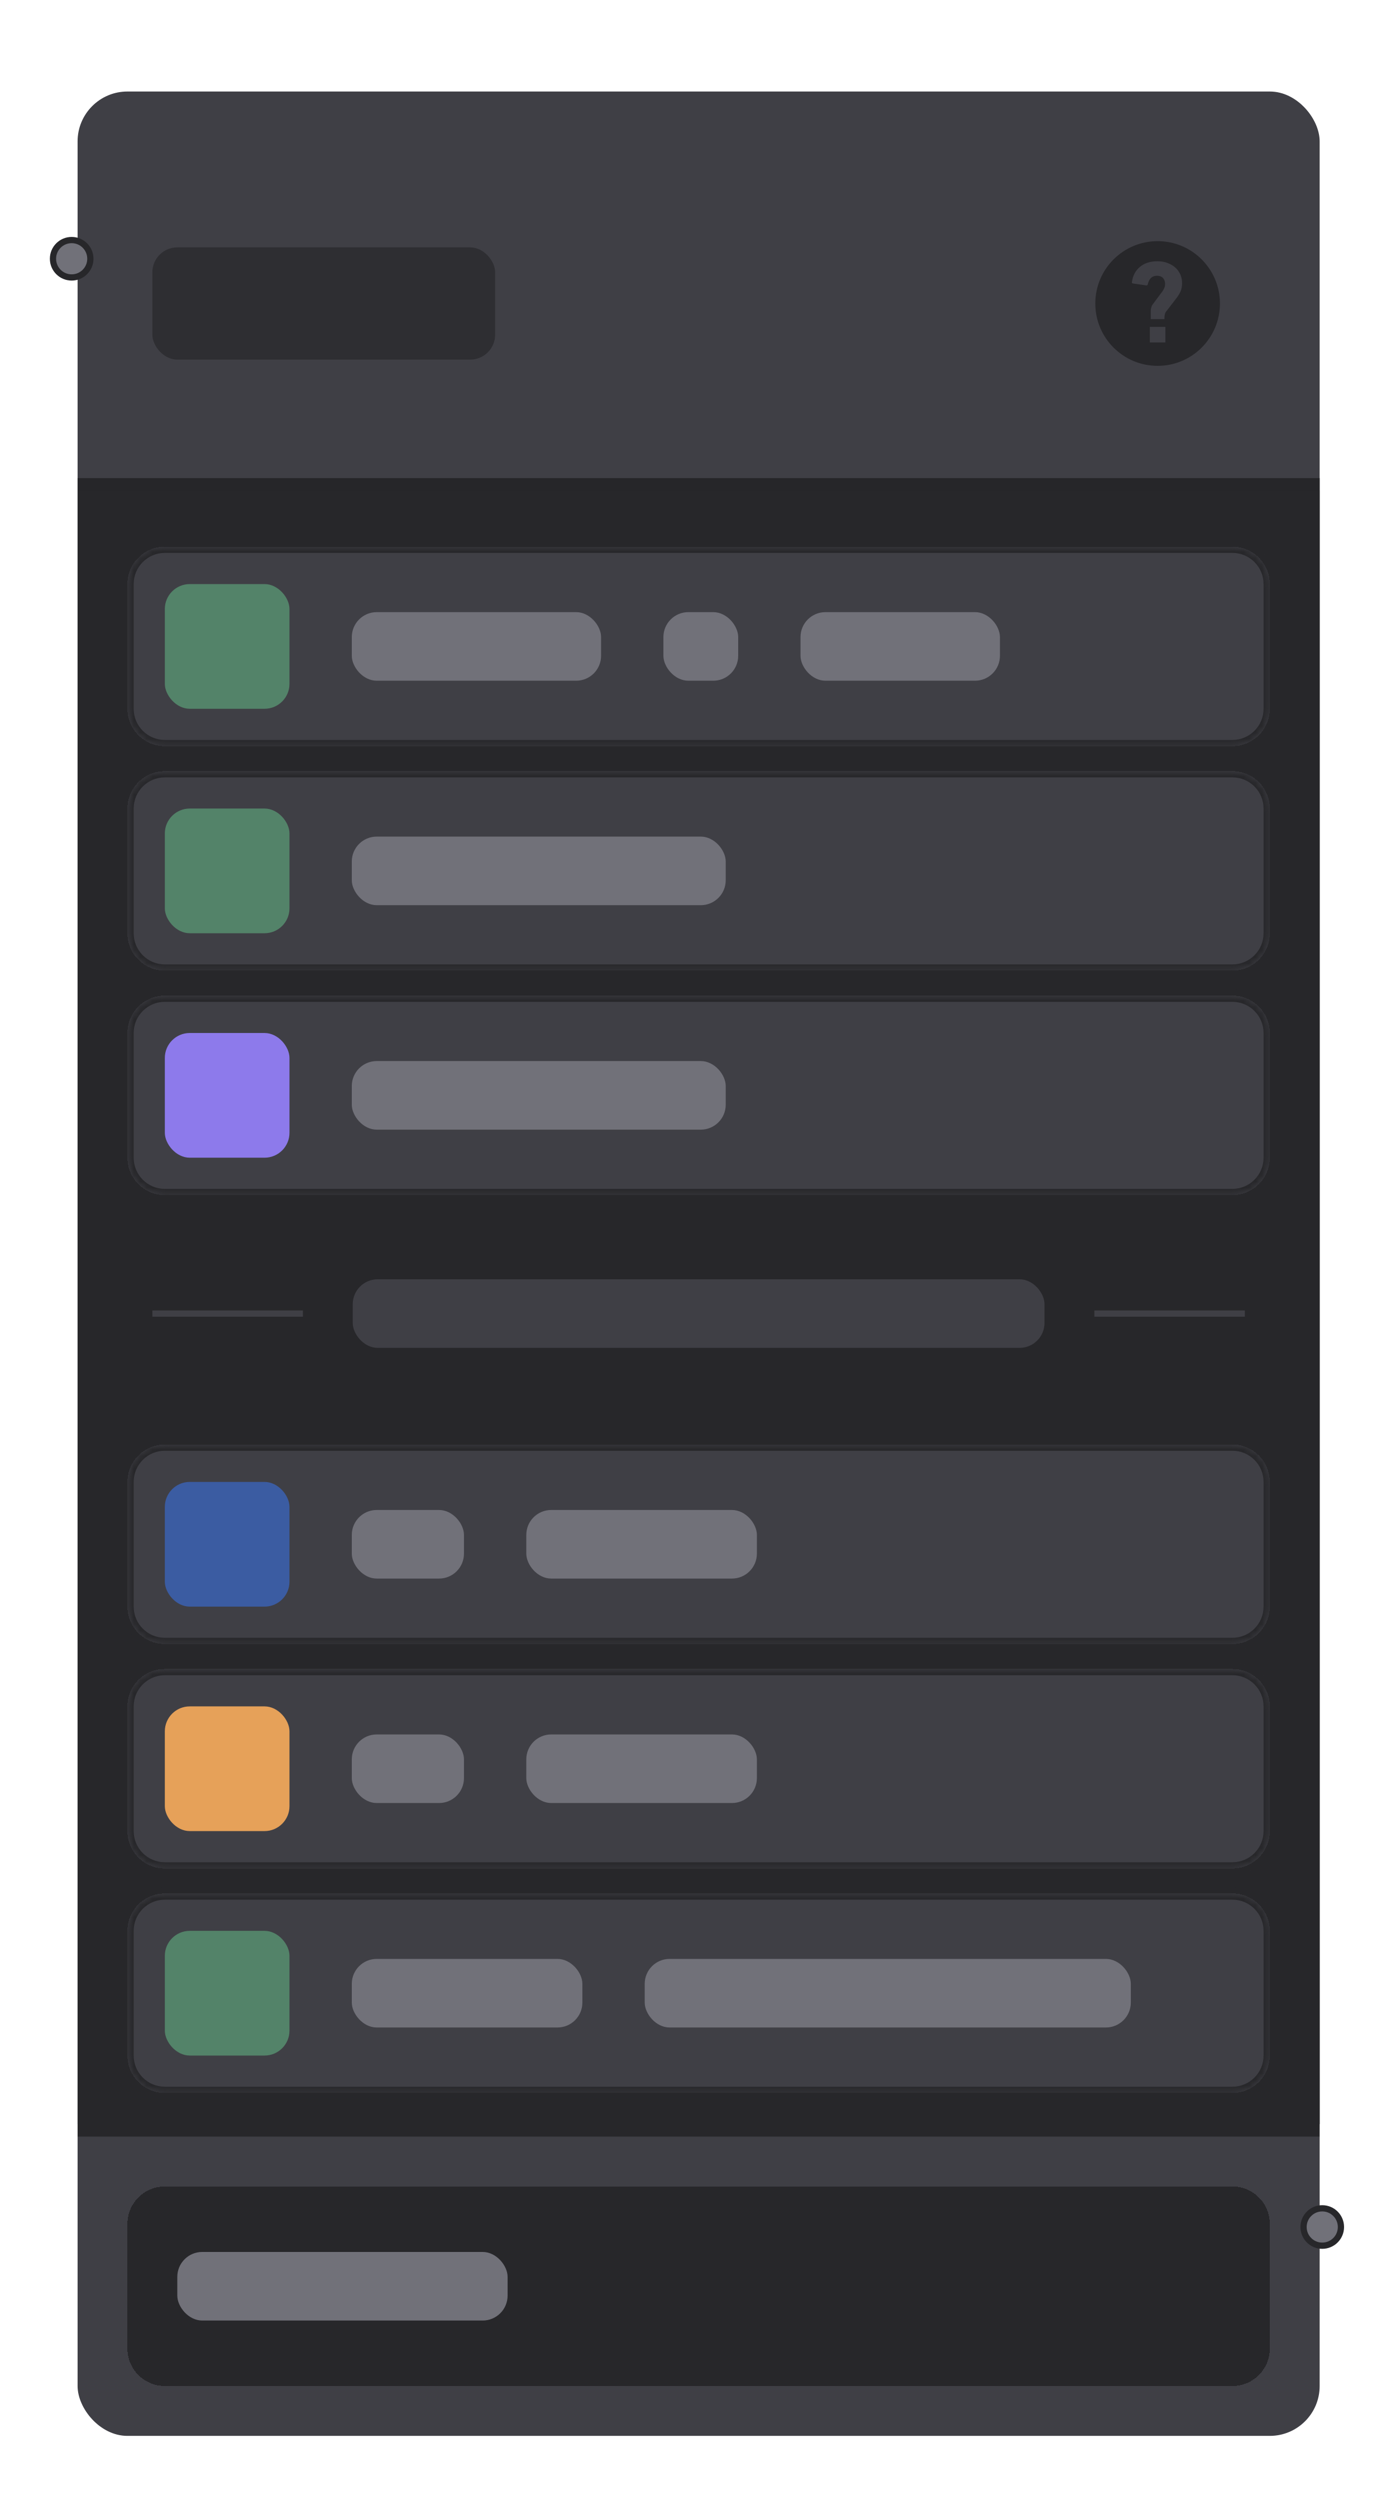 <svg width="224" height="401" viewBox="0 0 224 401" fill="none" xmlns="http://www.w3.org/2000/svg">
<g filter="url(#filter0_ddd_225_6166)">
<g clip-path="url(#clip0_225_6166)">
<rect x="12.449" y="6.677" width="199.301" height="376" rx="8" fill="#3F3F45"/>
<rect opacity="0.7" x="24.449" y="31.677" width="55" height="18" rx="4" fill="#27272A"/>
<g clip-path="url(#clip1_225_6166)">
<path fill-rule="evenodd" clip-rule="evenodd" d="M185.75 30.677C180.225 30.677 175.75 35.152 175.75 40.677C175.75 46.202 180.225 50.677 185.75 50.677C191.275 50.677 195.75 46.202 195.75 40.677C195.75 35.152 191.275 30.677 185.75 30.677ZM187 46.927H184.5V44.427H187V46.927ZM189.413 38.777C189.238 39.177 188.975 39.577 188.638 39.989L187.312 41.714C187.163 41.902 187.013 42.077 186.963 42.239C186.913 42.402 186.85 42.614 186.85 42.889V43.177H184.65V41.777C184.65 41.777 184.712 41.139 184.912 40.889L186.25 39.089C186.525 38.764 186.688 38.477 186.8 38.239C186.913 38.002 186.95 37.764 186.95 37.514C186.95 37.139 186.825 36.827 186.6 36.577C186.375 36.339 186.05 36.227 185.65 36.227C185.238 36.227 184.912 36.352 184.675 36.589C184.437 36.827 184.262 37.164 184.175 37.602C184.137 37.739 184.05 37.789 183.925 37.777L181.8 37.464C181.65 37.452 181.6 37.364 181.625 37.227C181.775 36.202 182.2 35.389 182.913 34.802C183.625 34.202 184.563 33.902 185.725 33.902C186.313 33.902 186.85 33.989 187.338 34.177C187.825 34.364 188.238 34.602 188.588 34.914C188.938 35.227 189.2 35.602 189.4 36.027C189.588 36.464 189.675 36.927 189.675 37.427C189.675 37.927 189.588 38.364 189.413 38.777Z" fill="#27272A"/>
</g>
<rect width="199.301" height="264" transform="translate(12.449 68.677)" fill="#262629"/>
<g filter="url(#filter1_di_225_6166)">
<rect width="199.301" height="264" transform="translate(12.449 68.677)" fill="#27272A"/>
<g filter="url(#filter2_di_225_6166)">
<mask id="path-4-inside-1_225_6166" fill="white">
<path d="M20.449 82.677C20.449 79.363 23.136 76.677 26.449 76.677H197.75C201.064 76.677 203.75 79.363 203.75 82.677V102.677C203.75 105.99 201.064 108.677 197.75 108.677H26.449C23.136 108.677 20.449 105.99 20.449 102.677V82.677Z"/>
</mask>
<path d="M20.449 82.677C20.449 79.363 23.136 76.677 26.449 76.677H197.75C201.064 76.677 203.75 79.363 203.75 82.677V102.677C203.75 105.99 201.064 108.677 197.75 108.677H26.449C23.136 108.677 20.449 105.99 20.449 102.677V82.677Z" fill="#3F3F45" shape-rendering="crispEdges"/>
<rect x="26.449" y="82.677" width="20" height="20" rx="4" fill="#538369"/>
<rect x="56.449" y="87.177" width="40" height="11" rx="4" fill="#717179"/>
<rect x="106.449" y="87.177" width="12" height="11" rx="4" fill="#717179"/>
<rect x="128.449" y="87.177" width="32" height="11" rx="4" fill="#717179"/>
<path d="M19.449 82.677C19.449 78.811 22.583 75.677 26.449 75.677H197.75C201.616 75.677 204.75 78.811 204.75 82.677H202.75C202.75 79.915 200.512 77.677 197.75 77.677H26.449C23.688 77.677 21.449 79.915 21.449 82.677H19.449ZM204.75 102.677C204.75 106.543 201.616 109.677 197.75 109.677H26.449C22.583 109.677 19.449 106.543 19.449 102.677H21.449C21.449 105.438 23.688 107.677 26.449 107.677H197.75C200.512 107.677 202.75 105.438 202.75 102.677H204.75ZM26.449 109.677C22.583 109.677 19.449 106.543 19.449 102.677V82.677C19.449 78.811 22.583 75.677 26.449 75.677V77.677C23.688 77.677 21.449 79.915 21.449 82.677V102.677C21.449 105.438 23.688 107.677 26.449 107.677V109.677ZM197.75 75.677C201.616 75.677 204.75 78.811 204.75 82.677V102.677C204.75 106.543 201.616 109.677 197.75 109.677V107.677C200.512 107.677 202.75 105.438 202.75 102.677V82.677C202.75 79.915 200.512 77.677 197.75 77.677V75.677Z" fill="#27272A" mask="url(#path-4-inside-1_225_6166)"/>
</g>
<g filter="url(#filter3_di_225_6166)">
<mask id="path-10-inside-2_225_6166" fill="white">
<path d="M20.449 118.677C20.449 115.363 23.136 112.677 26.449 112.677H197.75C201.064 112.677 203.75 115.363 203.75 118.677V138.677C203.75 141.99 201.064 144.677 197.75 144.677H26.449C23.136 144.677 20.449 141.99 20.449 138.677V118.677Z"/>
</mask>
<path d="M20.449 118.677C20.449 115.363 23.136 112.677 26.449 112.677H197.75C201.064 112.677 203.75 115.363 203.75 118.677V138.677C203.75 141.99 201.064 144.677 197.75 144.677H26.449C23.136 144.677 20.449 141.99 20.449 138.677V118.677Z" fill="#3F3F45" shape-rendering="crispEdges"/>
<rect x="26.449" y="118.677" width="20" height="20" rx="4" fill="#538369"/>
<rect x="56.449" y="123.177" width="60" height="11" rx="4" fill="#717179"/>
<path d="M19.449 118.677C19.449 114.811 22.583 111.677 26.449 111.677H197.75C201.616 111.677 204.75 114.811 204.75 118.677H202.75C202.75 115.915 200.512 113.677 197.75 113.677H26.449C23.688 113.677 21.449 115.915 21.449 118.677H19.449ZM204.75 138.677C204.75 142.543 201.616 145.677 197.75 145.677H26.449C22.583 145.677 19.449 142.543 19.449 138.677H21.449C21.449 141.438 23.688 143.677 26.449 143.677H197.75C200.512 143.677 202.75 141.438 202.75 138.677H204.75ZM26.449 145.677C22.583 145.677 19.449 142.543 19.449 138.677V118.677C19.449 114.811 22.583 111.677 26.449 111.677V113.677C23.688 113.677 21.449 115.915 21.449 118.677V138.677C21.449 141.438 23.688 143.677 26.449 143.677V145.677ZM197.75 111.677C201.616 111.677 204.75 114.811 204.75 118.677V138.677C204.75 142.543 201.616 145.677 197.75 145.677V143.677C200.512 143.677 202.75 141.438 202.75 138.677V118.677C202.75 115.915 200.512 113.677 197.75 113.677V111.677Z" fill="#27272A" mask="url(#path-10-inside-2_225_6166)"/>
</g>
<g filter="url(#filter4_di_225_6166)">
<mask id="path-14-inside-3_225_6166" fill="white">
<path d="M20.449 154.677C20.449 151.363 23.136 148.677 26.449 148.677H197.75C201.064 148.677 203.75 151.363 203.75 154.677V174.677C203.75 177.99 201.064 180.677 197.75 180.677H26.449C23.136 180.677 20.449 177.99 20.449 174.677V154.677Z"/>
</mask>
<path d="M20.449 154.677C20.449 151.363 23.136 148.677 26.449 148.677H197.75C201.064 148.677 203.75 151.363 203.75 154.677V174.677C203.75 177.99 201.064 180.677 197.75 180.677H26.449C23.136 180.677 20.449 177.99 20.449 174.677V154.677Z" fill="#3F3F45" shape-rendering="crispEdges"/>
<rect x="26.449" y="154.677" width="20" height="20" rx="4" fill="#8D7AEB"/>
<rect x="56.449" y="159.177" width="60" height="11" rx="4" fill="#717179"/>
<path d="M19.449 154.677C19.449 150.811 22.583 147.677 26.449 147.677H197.75C201.616 147.677 204.75 150.811 204.75 154.677H202.75C202.75 151.915 200.512 149.677 197.75 149.677H26.449C23.688 149.677 21.449 151.915 21.449 154.677H19.449ZM204.75 174.677C204.75 178.543 201.616 181.677 197.75 181.677H26.449C22.583 181.677 19.449 178.543 19.449 174.677H21.449C21.449 177.438 23.688 179.677 26.449 179.677H197.75C200.512 179.677 202.75 177.438 202.75 174.677H204.75ZM26.449 181.677C22.583 181.677 19.449 178.543 19.449 174.677V154.677C19.449 150.811 22.583 147.677 26.449 147.677V149.677C23.688 149.677 21.449 151.915 21.449 154.677V174.677C21.449 177.438 23.688 179.677 26.449 179.677V181.677ZM197.75 147.677C201.616 147.677 204.75 150.811 204.75 154.677V174.677C204.75 178.543 201.616 181.677 197.75 181.677V179.677C200.512 179.677 202.75 177.438 202.75 174.677V154.677C202.75 151.915 200.512 149.677 197.75 149.677V147.677Z" fill="#27272A" mask="url(#path-14-inside-3_225_6166)"/>
</g>
<path d="M24.449 200.677H48.6" stroke="#3F3F45"/>
<rect x="56.6" y="195.177" width="111" height="11" rx="4" fill="#3F3F45"/>
<path d="M175.6 200.677H199.75" stroke="#3F3F45"/>
<g filter="url(#filter5_di_225_6166)">
<mask id="path-21-inside-4_225_6166" fill="white">
<path d="M20.449 226.677C20.449 223.363 23.136 220.677 26.449 220.677H197.75C201.064 220.677 203.75 223.363 203.75 226.677V246.677C203.75 249.99 201.064 252.677 197.75 252.677H26.449C23.136 252.677 20.449 249.99 20.449 246.677V226.677Z"/>
</mask>
<path d="M20.449 226.677C20.449 223.363 23.136 220.677 26.449 220.677H197.75C201.064 220.677 203.75 223.363 203.75 226.677V246.677C203.75 249.99 201.064 252.677 197.75 252.677H26.449C23.136 252.677 20.449 249.99 20.449 246.677V226.677Z" fill="#3F3F45" shape-rendering="crispEdges"/>
<rect x="26.449" y="226.677" width="20" height="20" rx="4" fill="#3B5CA2"/>
<rect x="56.449" y="231.177" width="18" height="11" rx="4" fill="#717179"/>
<rect x="84.449" y="231.177" width="37" height="11" rx="4" fill="#717179"/>
<path d="M19.449 226.677C19.449 222.811 22.583 219.677 26.449 219.677H197.75C201.616 219.677 204.75 222.811 204.75 226.677H202.75C202.75 223.915 200.512 221.677 197.75 221.677H26.449C23.688 221.677 21.449 223.915 21.449 226.677H19.449ZM204.75 246.677C204.75 250.543 201.616 253.677 197.75 253.677H26.449C22.583 253.677 19.449 250.543 19.449 246.677H21.449C21.449 249.438 23.688 251.677 26.449 251.677H197.75C200.512 251.677 202.75 249.438 202.75 246.677H204.75ZM26.449 253.677C22.583 253.677 19.449 250.543 19.449 246.677V226.677C19.449 222.811 22.583 219.677 26.449 219.677V221.677C23.688 221.677 21.449 223.915 21.449 226.677V246.677C21.449 249.438 23.688 251.677 26.449 251.677V253.677ZM197.75 219.677C201.616 219.677 204.75 222.811 204.75 226.677V246.677C204.75 250.543 201.616 253.677 197.75 253.677V251.677C200.512 251.677 202.75 249.438 202.75 246.677V226.677C202.75 223.915 200.512 221.677 197.75 221.677V219.677Z" fill="#27272A" mask="url(#path-21-inside-4_225_6166)"/>
</g>
<g filter="url(#filter6_di_225_6166)">
<mask id="path-26-inside-5_225_6166" fill="white">
<path d="M20.449 262.677C20.449 259.363 23.136 256.677 26.449 256.677H197.75C201.064 256.677 203.75 259.363 203.75 262.677V282.677C203.75 285.99 201.064 288.677 197.75 288.677H26.449C23.136 288.677 20.449 285.99 20.449 282.677V262.677Z"/>
</mask>
<path d="M20.449 262.677C20.449 259.363 23.136 256.677 26.449 256.677H197.75C201.064 256.677 203.75 259.363 203.75 262.677V282.677C203.75 285.99 201.064 288.677 197.75 288.677H26.449C23.136 288.677 20.449 285.99 20.449 282.677V262.677Z" fill="#3F3F45" shape-rendering="crispEdges"/>
<rect x="26.449" y="262.677" width="20" height="20" rx="4" fill="#E6A159"/>
<rect x="56.449" y="267.177" width="18" height="11" rx="4" fill="#717179"/>
<rect x="84.449" y="267.177" width="37" height="11" rx="4" fill="#717179"/>
<path d="M19.449 262.677C19.449 258.811 22.583 255.677 26.449 255.677H197.75C201.616 255.677 204.75 258.811 204.75 262.677H202.75C202.75 259.915 200.512 257.677 197.75 257.677H26.449C23.688 257.677 21.449 259.915 21.449 262.677H19.449ZM204.75 282.677C204.75 286.543 201.616 289.677 197.75 289.677H26.449C22.583 289.677 19.449 286.543 19.449 282.677H21.449C21.449 285.438 23.688 287.677 26.449 287.677H197.75C200.512 287.677 202.75 285.438 202.75 282.677H204.75ZM26.449 289.677C22.583 289.677 19.449 286.543 19.449 282.677V262.677C19.449 258.811 22.583 255.677 26.449 255.677V257.677C23.688 257.677 21.449 259.915 21.449 262.677V282.677C21.449 285.438 23.688 287.677 26.449 287.677V289.677ZM197.75 255.677C201.616 255.677 204.75 258.811 204.75 262.677V282.677C204.75 286.543 201.616 289.677 197.75 289.677V287.677C200.512 287.677 202.75 285.438 202.75 282.677V262.677C202.75 259.915 200.512 257.677 197.75 257.677V255.677Z" fill="#27272A" mask="url(#path-26-inside-5_225_6166)"/>
</g>
<g filter="url(#filter7_di_225_6166)">
<mask id="path-31-inside-6_225_6166" fill="white">
<path d="M20.449 298.677C20.449 295.363 23.136 292.677 26.449 292.677H197.75C201.064 292.677 203.75 295.363 203.75 298.677V318.677C203.75 321.99 201.064 324.677 197.75 324.677H26.449C23.136 324.677 20.449 321.99 20.449 318.677V298.677Z"/>
</mask>
<path d="M20.449 298.677C20.449 295.363 23.136 292.677 26.449 292.677H197.75C201.064 292.677 203.75 295.363 203.75 298.677V318.677C203.75 321.99 201.064 324.677 197.75 324.677H26.449C23.136 324.677 20.449 321.99 20.449 318.677V298.677Z" fill="#3F3F45" shape-rendering="crispEdges"/>
<rect x="26.449" y="298.677" width="20" height="20" rx="4" fill="#538369"/>
<rect x="56.449" y="303.177" width="37" height="11" rx="4" fill="#717179"/>
<rect x="103.449" y="303.177" width="78" height="11" rx="4" fill="#717179"/>
<path d="M19.449 298.677C19.449 294.811 22.583 291.677 26.449 291.677H197.75C201.616 291.677 204.75 294.811 204.75 298.677H202.75C202.75 295.915 200.512 293.677 197.75 293.677H26.449C23.688 293.677 21.449 295.915 21.449 298.677H19.449ZM204.75 318.677C204.75 322.543 201.616 325.677 197.75 325.677H26.449C22.583 325.677 19.449 322.543 19.449 318.677H21.449C21.449 321.438 23.688 323.677 26.449 323.677H197.75C200.512 323.677 202.75 321.438 202.75 318.677H204.75ZM26.449 325.677C22.583 325.677 19.449 322.543 19.449 318.677V298.677C19.449 294.811 22.583 291.677 26.449 291.677V293.677C23.688 293.677 21.449 295.915 21.449 298.677V318.677C21.449 321.438 23.688 323.677 26.449 323.677V325.677ZM197.75 291.677C201.616 291.677 204.75 294.811 204.75 298.677V318.677C204.75 322.543 201.616 325.677 197.75 325.677V323.677C200.512 323.677 202.75 321.438 202.75 318.677V298.677C202.75 295.915 200.512 293.677 197.75 293.677V291.677Z" fill="#27272A" mask="url(#path-31-inside-6_225_6166)"/>
</g>
</g>
<g filter="url(#filter8_d_225_6166)">
<path d="M20.449 348.677C20.449 345.363 23.136 342.677 26.449 342.677H197.75C201.064 342.677 203.75 345.363 203.75 348.677V368.677C203.75 371.99 201.064 374.677 197.75 374.677H26.449C23.136 374.677 20.449 371.99 20.449 368.677V348.677Z" fill="#27272A" shape-rendering="crispEdges"/>
<rect x="28.449" y="353.177" width="53" height="11" rx="4" fill="#717179"/>
</g>
</g>
</g>
<circle cx="212.166" cy="357.177" r="3" fill="#717179" stroke="#27272A"/>
<circle cx="11.5" cy="41.5" r="3" fill="#717179" stroke="#27272A"/>
<defs>
<filter id="filter0_ddd_225_6166" x="0.449" y="0.677" width="223.301" height="400" filterUnits="userSpaceOnUse" color-interpolation-filters="sRGB">
<feFlood flood-opacity="0" result="BackgroundImageFix"/>
<feColorMatrix in="SourceAlpha" type="matrix" values="0 0 0 0 0 0 0 0 0 0 0 0 0 0 0 0 0 0 127 0" result="hardAlpha"/>
<feOffset dy="6"/>
<feGaussianBlur stdDeviation="6"/>
<feColorMatrix type="matrix" values="0 0 0 0 0.129 0 0 0 0 0.145 0 0 0 0 0.161 0 0 0 0.08 0"/>
<feBlend mode="normal" in2="BackgroundImageFix" result="effect1_dropShadow_225_6166"/>
<feColorMatrix in="SourceAlpha" type="matrix" values="0 0 0 0 0 0 0 0 0 0 0 0 0 0 0 0 0 0 127 0" result="hardAlpha"/>
<feOffset dy="1"/>
<feGaussianBlur stdDeviation="1"/>
<feColorMatrix type="matrix" values="0 0 0 0 0.129 0 0 0 0 0.145 0 0 0 0 0.161 0 0 0 0.12 0"/>
<feBlend mode="normal" in2="effect1_dropShadow_225_6166" result="effect2_dropShadow_225_6166"/>
<feColorMatrix in="SourceAlpha" type="matrix" values="0 0 0 0 0 0 0 0 0 0 0 0 0 0 0 0 0 0 127 0" result="hardAlpha"/>
<feOffset dy="1"/>
<feComposite in2="hardAlpha" operator="out"/>
<feColorMatrix type="matrix" values="0 0 0 0 0.153 0 0 0 0 0.153 0 0 0 0 0.165 0 0 0 1 0"/>
<feBlend mode="normal" in2="effect2_dropShadow_225_6166" result="effect3_dropShadow_225_6166"/>
<feBlend mode="normal" in="SourceGraphic" in2="effect3_dropShadow_225_6166" result="shape"/>
</filter>
<filter id="filter1_di_225_6166" x="10.449" y="66.677" width="203.301" height="268" filterUnits="userSpaceOnUse" color-interpolation-filters="sRGB">
<feFlood flood-opacity="0" result="BackgroundImageFix"/>
<feColorMatrix in="SourceAlpha" type="matrix" values="0 0 0 0 0 0 0 0 0 0 0 0 0 0 0 0 0 0 127 0" result="hardAlpha"/>
<feOffset/>
<feGaussianBlur stdDeviation="1"/>
<feComposite in2="hardAlpha" operator="out"/>
<feColorMatrix type="matrix" values="0 0 0 0 0 0 0 0 0 0 0 0 0 0 0 0 0 0 0.25 0"/>
<feBlend mode="normal" in2="BackgroundImageFix" result="effect1_dropShadow_225_6166"/>
<feBlend mode="normal" in="SourceGraphic" in2="effect1_dropShadow_225_6166" result="shape"/>
<feColorMatrix in="SourceAlpha" type="matrix" values="0 0 0 0 0 0 0 0 0 0 0 0 0 0 0 0 0 0 127 0" result="hardAlpha"/>
<feOffset dy="2"/>
<feGaussianBlur stdDeviation="1"/>
<feComposite in2="hardAlpha" operator="arithmetic" k2="-1" k3="1"/>
<feColorMatrix type="matrix" values="0 0 0 0 0.094 0 0 0 0 0.094 0 0 0 0 0.106 0 0 0 1 0"/>
<feBlend mode="normal" in2="shape" result="effect2_innerShadow_225_6166"/>
</filter>
<filter id="filter2_di_225_6166" x="19.449" y="76.677" width="185.301" height="34" filterUnits="userSpaceOnUse" color-interpolation-filters="sRGB">
<feFlood flood-opacity="0" result="BackgroundImageFix"/>
<feColorMatrix in="SourceAlpha" type="matrix" values="0 0 0 0 0 0 0 0 0 0 0 0 0 0 0 0 0 0 127 0" result="hardAlpha"/>
<feOffset dy="1"/>
<feGaussianBlur stdDeviation="0.5"/>
<feComposite in2="hardAlpha" operator="out"/>
<feColorMatrix type="matrix" values="0 0 0 0 0.094 0 0 0 0 0.094 0 0 0 0 0.106 0 0 0 1 0"/>
<feBlend mode="normal" in2="BackgroundImageFix" result="effect1_dropShadow_225_6166"/>
<feBlend mode="normal" in="SourceGraphic" in2="effect1_dropShadow_225_6166" result="shape"/>
<feColorMatrix in="SourceAlpha" type="matrix" values="0 0 0 0 0 0 0 0 0 0 0 0 0 0 0 0 0 0 127 0" result="hardAlpha"/>
<feOffset/>
<feGaussianBlur stdDeviation="0.5"/>
<feComposite in2="hardAlpha" operator="arithmetic" k2="-1" k3="1"/>
<feColorMatrix type="matrix" values="0 0 0 0 0 0 0 0 0 0 0 0 0 0 0 0 0 0 0.25 0"/>
<feBlend mode="normal" in2="shape" result="effect2_innerShadow_225_6166"/>
</filter>
<filter id="filter3_di_225_6166" x="19.449" y="112.677" width="185.301" height="34" filterUnits="userSpaceOnUse" color-interpolation-filters="sRGB">
<feFlood flood-opacity="0" result="BackgroundImageFix"/>
<feColorMatrix in="SourceAlpha" type="matrix" values="0 0 0 0 0 0 0 0 0 0 0 0 0 0 0 0 0 0 127 0" result="hardAlpha"/>
<feOffset dy="1"/>
<feGaussianBlur stdDeviation="0.5"/>
<feComposite in2="hardAlpha" operator="out"/>
<feColorMatrix type="matrix" values="0 0 0 0 0.094 0 0 0 0 0.094 0 0 0 0 0.106 0 0 0 1 0"/>
<feBlend mode="normal" in2="BackgroundImageFix" result="effect1_dropShadow_225_6166"/>
<feBlend mode="normal" in="SourceGraphic" in2="effect1_dropShadow_225_6166" result="shape"/>
<feColorMatrix in="SourceAlpha" type="matrix" values="0 0 0 0 0 0 0 0 0 0 0 0 0 0 0 0 0 0 127 0" result="hardAlpha"/>
<feOffset/>
<feGaussianBlur stdDeviation="0.5"/>
<feComposite in2="hardAlpha" operator="arithmetic" k2="-1" k3="1"/>
<feColorMatrix type="matrix" values="0 0 0 0 0 0 0 0 0 0 0 0 0 0 0 0 0 0 0.25 0"/>
<feBlend mode="normal" in2="shape" result="effect2_innerShadow_225_6166"/>
</filter>
<filter id="filter4_di_225_6166" x="19.449" y="148.677" width="185.301" height="34" filterUnits="userSpaceOnUse" color-interpolation-filters="sRGB">
<feFlood flood-opacity="0" result="BackgroundImageFix"/>
<feColorMatrix in="SourceAlpha" type="matrix" values="0 0 0 0 0 0 0 0 0 0 0 0 0 0 0 0 0 0 127 0" result="hardAlpha"/>
<feOffset dy="1"/>
<feGaussianBlur stdDeviation="0.5"/>
<feComposite in2="hardAlpha" operator="out"/>
<feColorMatrix type="matrix" values="0 0 0 0 0.094 0 0 0 0 0.094 0 0 0 0 0.106 0 0 0 1 0"/>
<feBlend mode="normal" in2="BackgroundImageFix" result="effect1_dropShadow_225_6166"/>
<feBlend mode="normal" in="SourceGraphic" in2="effect1_dropShadow_225_6166" result="shape"/>
<feColorMatrix in="SourceAlpha" type="matrix" values="0 0 0 0 0 0 0 0 0 0 0 0 0 0 0 0 0 0 127 0" result="hardAlpha"/>
<feOffset/>
<feGaussianBlur stdDeviation="0.5"/>
<feComposite in2="hardAlpha" operator="arithmetic" k2="-1" k3="1"/>
<feColorMatrix type="matrix" values="0 0 0 0 0 0 0 0 0 0 0 0 0 0 0 0 0 0 0.25 0"/>
<feBlend mode="normal" in2="shape" result="effect2_innerShadow_225_6166"/>
</filter>
<filter id="filter5_di_225_6166" x="19.449" y="220.677" width="185.301" height="34" filterUnits="userSpaceOnUse" color-interpolation-filters="sRGB">
<feFlood flood-opacity="0" result="BackgroundImageFix"/>
<feColorMatrix in="SourceAlpha" type="matrix" values="0 0 0 0 0 0 0 0 0 0 0 0 0 0 0 0 0 0 127 0" result="hardAlpha"/>
<feOffset dy="1"/>
<feGaussianBlur stdDeviation="0.5"/>
<feComposite in2="hardAlpha" operator="out"/>
<feColorMatrix type="matrix" values="0 0 0 0 0.094 0 0 0 0 0.094 0 0 0 0 0.106 0 0 0 1 0"/>
<feBlend mode="normal" in2="BackgroundImageFix" result="effect1_dropShadow_225_6166"/>
<feBlend mode="normal" in="SourceGraphic" in2="effect1_dropShadow_225_6166" result="shape"/>
<feColorMatrix in="SourceAlpha" type="matrix" values="0 0 0 0 0 0 0 0 0 0 0 0 0 0 0 0 0 0 127 0" result="hardAlpha"/>
<feOffset/>
<feGaussianBlur stdDeviation="0.5"/>
<feComposite in2="hardAlpha" operator="arithmetic" k2="-1" k3="1"/>
<feColorMatrix type="matrix" values="0 0 0 0 0 0 0 0 0 0 0 0 0 0 0 0 0 0 0.25 0"/>
<feBlend mode="normal" in2="shape" result="effect2_innerShadow_225_6166"/>
</filter>
<filter id="filter6_di_225_6166" x="19.449" y="256.677" width="185.301" height="34" filterUnits="userSpaceOnUse" color-interpolation-filters="sRGB">
<feFlood flood-opacity="0" result="BackgroundImageFix"/>
<feColorMatrix in="SourceAlpha" type="matrix" values="0 0 0 0 0 0 0 0 0 0 0 0 0 0 0 0 0 0 127 0" result="hardAlpha"/>
<feOffset dy="1"/>
<feGaussianBlur stdDeviation="0.5"/>
<feComposite in2="hardAlpha" operator="out"/>
<feColorMatrix type="matrix" values="0 0 0 0 0.094 0 0 0 0 0.094 0 0 0 0 0.106 0 0 0 1 0"/>
<feBlend mode="normal" in2="BackgroundImageFix" result="effect1_dropShadow_225_6166"/>
<feBlend mode="normal" in="SourceGraphic" in2="effect1_dropShadow_225_6166" result="shape"/>
<feColorMatrix in="SourceAlpha" type="matrix" values="0 0 0 0 0 0 0 0 0 0 0 0 0 0 0 0 0 0 127 0" result="hardAlpha"/>
<feOffset/>
<feGaussianBlur stdDeviation="0.5"/>
<feComposite in2="hardAlpha" operator="arithmetic" k2="-1" k3="1"/>
<feColorMatrix type="matrix" values="0 0 0 0 0 0 0 0 0 0 0 0 0 0 0 0 0 0 0.25 0"/>
<feBlend mode="normal" in2="shape" result="effect2_innerShadow_225_6166"/>
</filter>
<filter id="filter7_di_225_6166" x="19.449" y="292.677" width="185.301" height="34" filterUnits="userSpaceOnUse" color-interpolation-filters="sRGB">
<feFlood flood-opacity="0" result="BackgroundImageFix"/>
<feColorMatrix in="SourceAlpha" type="matrix" values="0 0 0 0 0 0 0 0 0 0 0 0 0 0 0 0 0 0 127 0" result="hardAlpha"/>
<feOffset dy="1"/>
<feGaussianBlur stdDeviation="0.5"/>
<feComposite in2="hardAlpha" operator="out"/>
<feColorMatrix type="matrix" values="0 0 0 0 0.094 0 0 0 0 0.094 0 0 0 0 0.106 0 0 0 1 0"/>
<feBlend mode="normal" in2="BackgroundImageFix" result="effect1_dropShadow_225_6166"/>
<feBlend mode="normal" in="SourceGraphic" in2="effect1_dropShadow_225_6166" result="shape"/>
<feColorMatrix in="SourceAlpha" type="matrix" values="0 0 0 0 0 0 0 0 0 0 0 0 0 0 0 0 0 0 127 0" result="hardAlpha"/>
<feOffset/>
<feGaussianBlur stdDeviation="0.5"/>
<feComposite in2="hardAlpha" operator="arithmetic" k2="-1" k3="1"/>
<feColorMatrix type="matrix" values="0 0 0 0 0 0 0 0 0 0 0 0 0 0 0 0 0 0 0.25 0"/>
<feBlend mode="normal" in2="shape" result="effect2_innerShadow_225_6166"/>
</filter>
<filter id="filter8_d_225_6166" x="19.449" y="341.677" width="185.301" height="34" filterUnits="userSpaceOnUse" color-interpolation-filters="sRGB">
<feFlood flood-opacity="0" result="BackgroundImageFix"/>
<feColorMatrix in="SourceAlpha" type="matrix" values="0 0 0 0 0 0 0 0 0 0 0 0 0 0 0 0 0 0 127 0" result="hardAlpha"/>
<feOffset/>
<feGaussianBlur stdDeviation="0.5"/>
<feComposite in2="hardAlpha" operator="out"/>
<feColorMatrix type="matrix" values="0 0 0 0 0 0 0 0 0 0 0 0 0 0 0 0 0 0 0.35 0"/>
<feBlend mode="normal" in2="BackgroundImageFix" result="effect1_dropShadow_225_6166"/>
<feBlend mode="normal" in="SourceGraphic" in2="effect1_dropShadow_225_6166" result="shape"/>
</filter>
<clipPath id="clip0_225_6166">
<rect x="12.449" y="6.677" width="199.301" height="376" rx="8" fill="white"/>
</clipPath>
<clipPath id="clip1_225_6166">
<rect width="20" height="20" fill="white" transform="translate(175.75 30.677)"/>
</clipPath>
</defs>
</svg>
